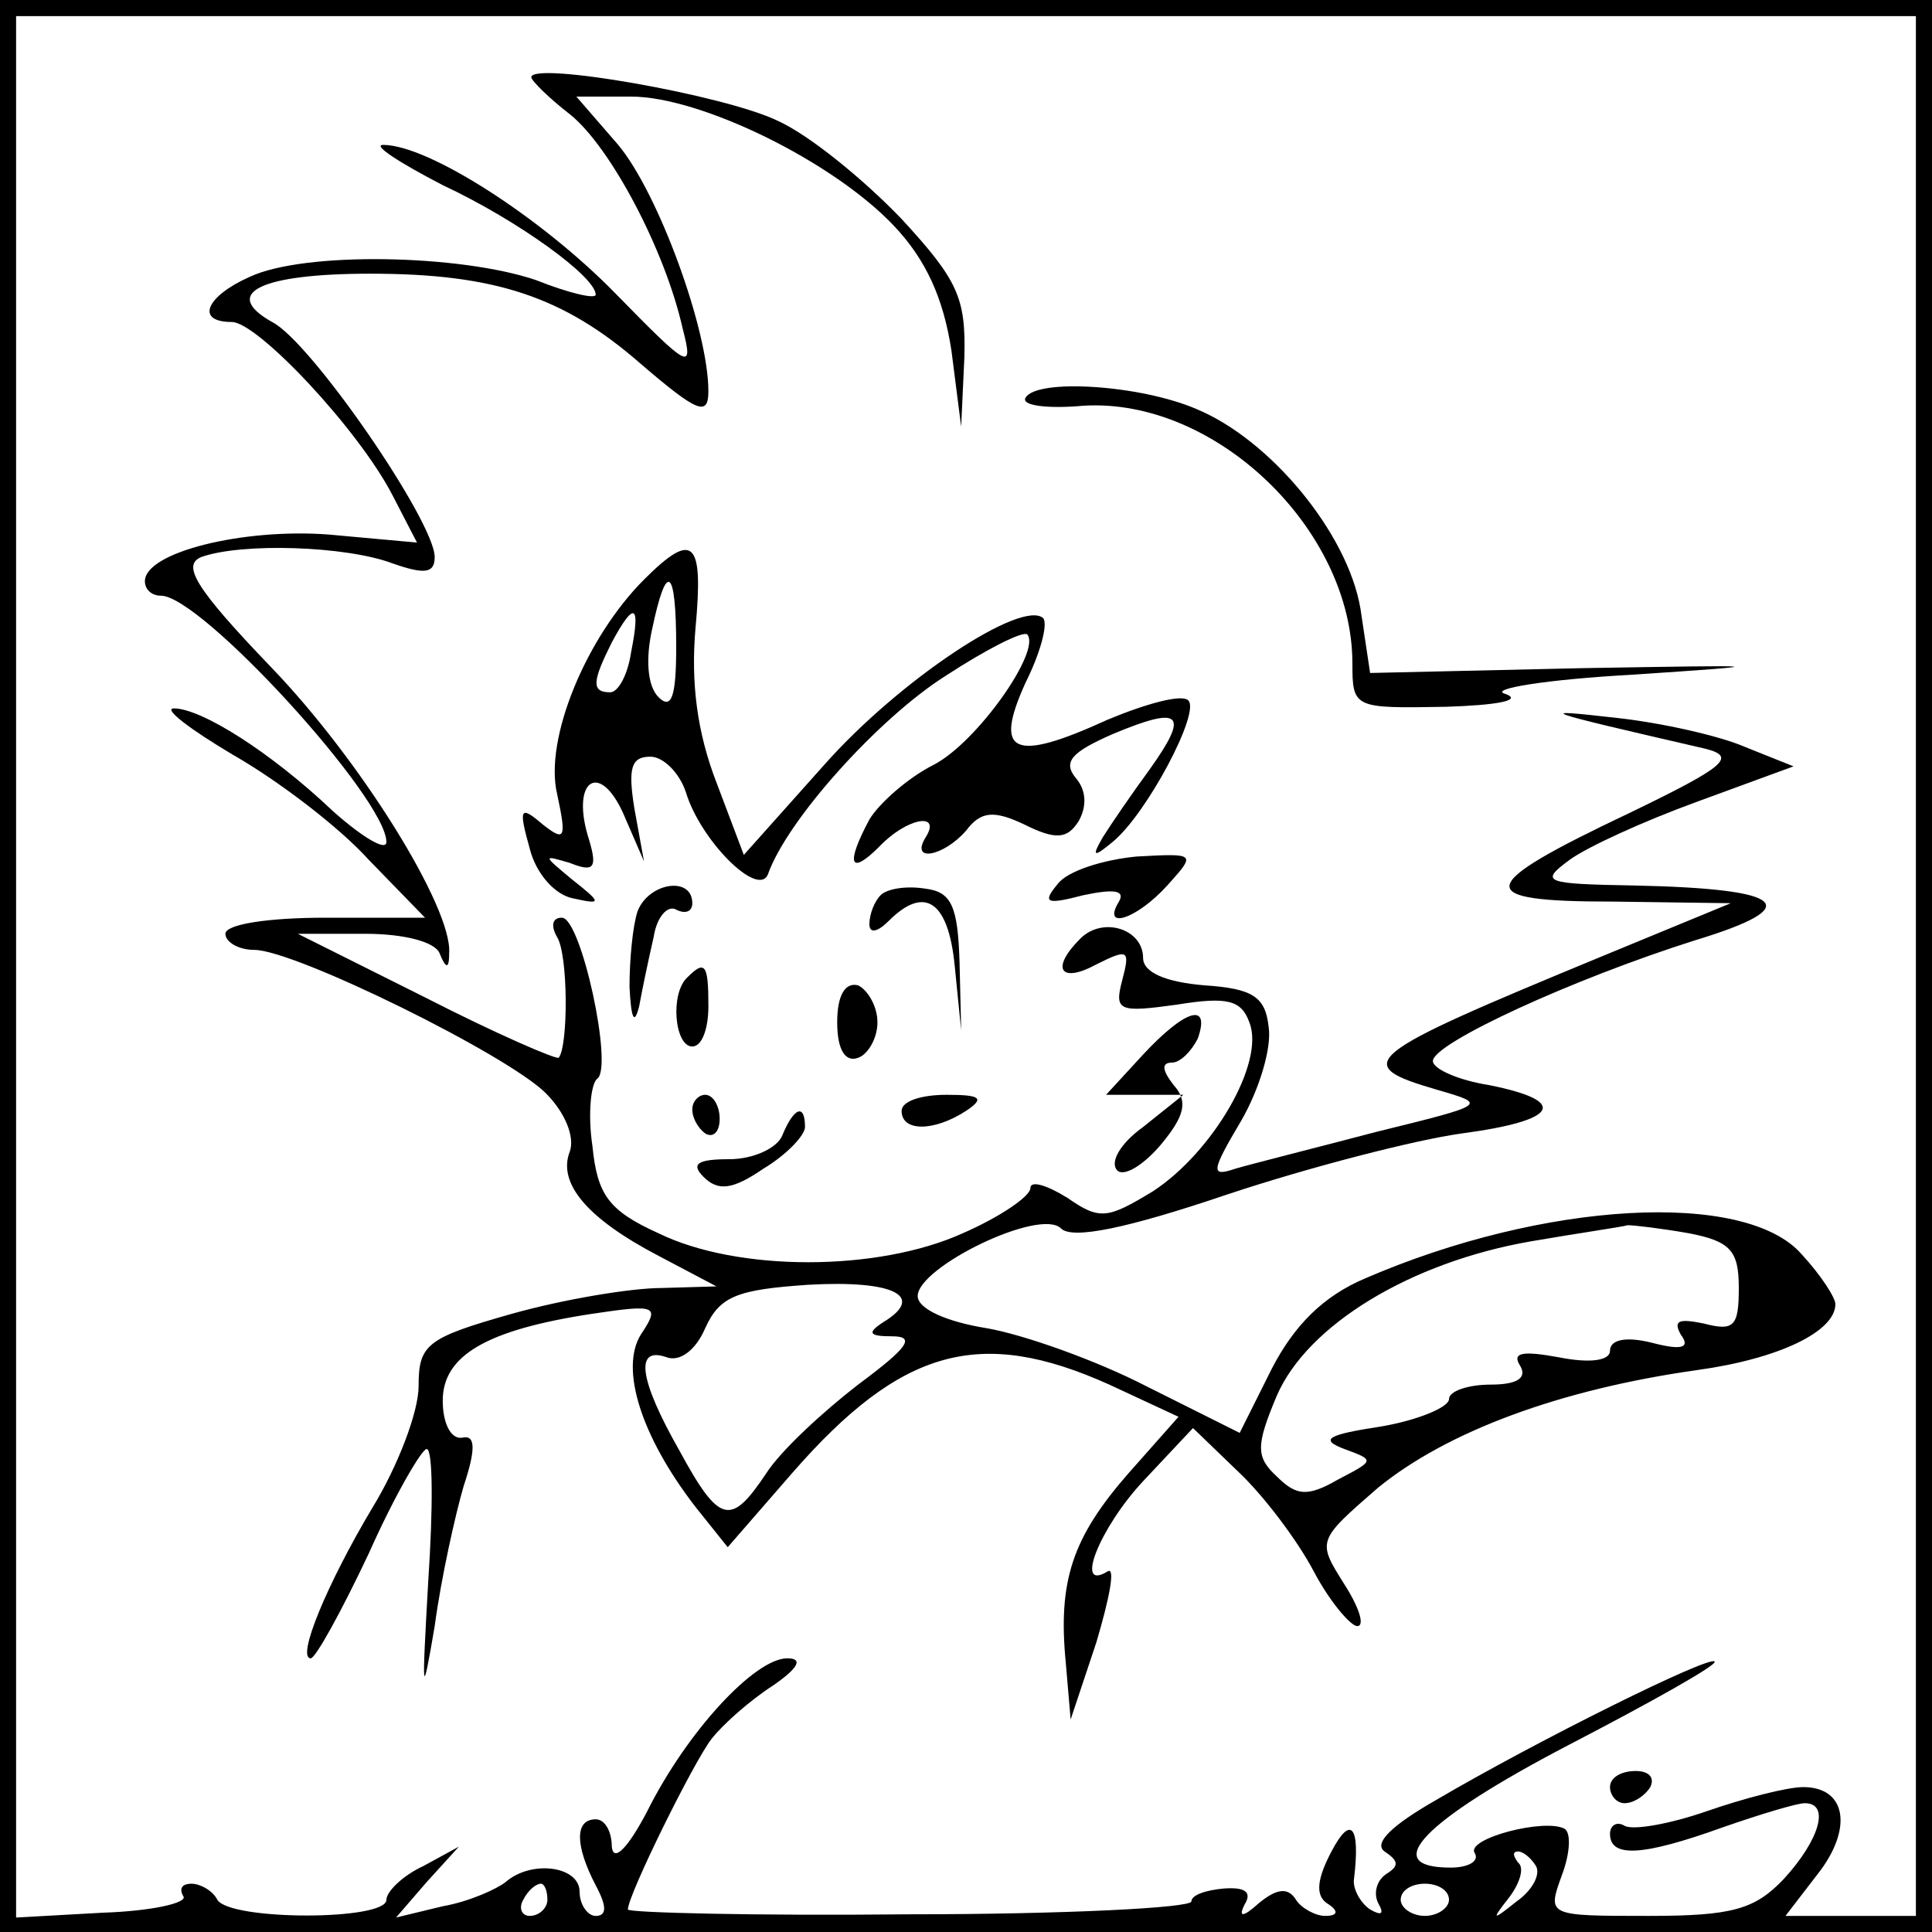 <?xml version="1.0" standalone="no"?>
<!DOCTYPE svg PUBLIC "-//W3C//DTD SVG 20010904//EN"
 "http://www.w3.org/TR/2001/REC-SVG-20010904/DTD/svg10.dtd">
<svg version="1.0" xmlns="http://www.w3.org/2000/svg"
 width="120pt" height="120pt" viewBox="0 0 120 120"
 preserveAspectRatio="xMidYMid meet">

<g transform="translate(0,120) scale(0.1,-0.1)"
fill="#000000" stroke="none">
<path d="M0 600 l0 -600 600 0 600 0 0 600 0 600 -600 0 -600 0 0 -600z m1190
0 l0 -590 -41 0 -40 0 20 26 c22 28 18 54 -9 54 -10 0 -37 -7 -60 -15 -23 -8
-46 -12 -51 -9 -5 3 -9 0 -9 -5 0 -15 20 -14 70 4 23 8 46 15 51 15 16 0 9
-23 -13 -47 -18 -19 -32 -23 -84 -23 -63 0 -63 0 -54 25 5 13 6 26 2 29 -12 7
-62 -6 -56 -15 3 -5 -4 -9 -15 -9 -45 0 -17 29 73 76 52 27 93 50 91 52 -3 4
-110 -49 -173 -86 -28 -16 -39 -27 -32 -32 9 -6 9 -9 1 -14 -6 -4 -8 -12 -5
-18 4 -7 2 -8 -5 -4 -6 4 -11 13 -10 19 4 33 -2 40 -14 17 -9 -17 -10 -27 -3
-32 8 -5 7 -8 -1 -8 -6 0 -15 5 -18 10 -5 8 -12 7 -23 -2 -10 -9 -13 -9 -9 -1
5 8 0 11 -13 10 -11 -1 -20 -4 -20 -8 0 -4 -79 -8 -175 -8 -96 -1 -175 1 -175
3 0 9 41 92 52 106 7 9 24 24 38 33 16 11 19 17 9 17 -20 0 -62 -45 -87 -95
-12 -23 -21 -32 -22 -22 0 9 -4 17 -10 17 -13 0 -13 -16 0 -41 7 -13 7 -19 0
-19 -5 0 -10 7 -10 15 0 16 -30 20 -46 6 -5 -4 -22 -12 -39 -15 l-29 -7 19 22
20 22 -22 -12 c-13 -6 -23 -16 -23 -21 0 -13 -97 -13 -105 0 -3 6 -11 10 -16
10 -6 0 -8 -3 -5 -8 2 -4 -20 -9 -50 -10 l-54 -3 0 590 0 591 590 0 590 0 0
-590z m-236 -559 c3 -5 -2 -15 -12 -22 -15 -12 -16 -12 -5 2 7 9 10 19 6 22
-3 4 -4 7 0 7 3 0 8 -4 11 -9z m-614 -21 c0 -5 -5 -10 -11 -10 -5 0 -7 5 -4
10 3 6 8 10 11 10 2 0 4 -4 4 -10z m560 0 c0 -5 -7 -10 -15 -10 -8 0 -15 5
-15 10 0 6 7 10 15 10 8 0 15 -4 15 -10z"/>
<path d="M330 1152 c0 -2 11 -13 24 -23 25 -20 59 -84 70 -133 7 -27 4 -25
-42 22 -46 47 -116 92 -144 92 -7 0 10 -11 37 -25 47 -22 95 -57 95 -68 0 -3
-17 1 -37 9 -47 16 -144 18 -178 2 -27 -12 -34 -28 -11 -28 16 0 79 -67 100
-108 l15 -29 -55 5 c-53 4 -114 -11 -114 -29 0 -5 4 -9 10 -9 25 0 140 -126
140 -153 0 -6 -15 3 -33 19 -39 37 -82 64 -99 64 -7 0 10 -13 37 -29 28 -16
66 -45 84 -65 l35 -36 -62 0 c-35 0 -62 -4 -62 -10 0 -5 8 -10 18 -10 25 0
157 -65 181 -89 12 -12 18 -27 15 -36 -8 -20 11 -42 55 -65 l36 -19 -34 -1
c-19 0 -61 -7 -93 -16 -53 -15 -58 -19 -58 -45 0 -16 -13 -50 -29 -76 -28 -47
-47 -93 -38 -93 3 0 19 29 36 65 16 36 33 65 36 65 4 0 4 -37 1 -82 -4 -71 -4
-75 4 -28 4 30 13 70 18 87 8 24 7 32 -1 30 -7 -1 -12 9 -12 23 0 28 27 44 93
54 40 6 42 5 30 -13 -13 -21 0 -63 34 -107 l20 -25 40 46 c68 78 117 91 197
55 l43 -20 -31 -35 c-35 -40 -44 -67 -39 -118 l3 -35 16 48 c8 27 12 47 7 44
-21 -13 -5 27 22 56 l31 33 28 -27 c16 -15 37 -43 47 -62 10 -19 23 -34 27
-34 5 0 1 12 -8 26 -17 27 -17 27 21 60 43 35 113 61 198 73 51 7 86 24 86 41
0 4 -9 18 -21 31 -35 40 -160 33 -271 -15 -26 -11 -44 -29 -58 -56 l-20 -40
-58 29 c-31 16 -76 32 -99 36 -25 4 -43 12 -43 20 0 18 76 55 89 42 7 -7 41 0
103 21 51 17 117 34 146 38 60 8 67 20 17 30 -19 3 -35 10 -35 15 0 11 87 51
163 75 69 21 57 32 -38 34 -56 1 -59 2 -40 16 11 8 46 24 79 36 l60 22 -30 12
c-16 7 -52 15 -79 18 -53 6 -50 5 54 -19 20 -5 13 -11 -47 -40 -97 -46 -98
-55 -10 -55 l73 -1 -80 -33 c-150 -62 -157 -67 -102 -83 31 -9 31 -9 -38 -26
-38 -10 -78 -20 -88 -23 -15 -5 -15 -2 4 30 11 19 19 45 17 58 -2 19 -10 24
-40 26 -24 2 -38 8 -38 17 0 18 -25 26 -39 12 -19 -19 -12 -28 10 -16 20 10
21 9 16 -10 -5 -19 -2 -20 34 -15 31 5 40 3 45 -11 10 -25 -23 -81 -60 -105
-28 -17 -33 -18 -53 -4 -13 8 -23 11 -23 6 0 -5 -19 -18 -42 -28 -53 -24 -140
-24 -189 0 -31 14 -38 24 -41 54 -3 20 -1 39 3 42 10 7 -10 100 -22 100 -6 0
-7 -5 -3 -12 7 -11 7 -68 1 -75 -2 -1 -39 15 -82 37 l-80 40 42 0 c24 0 43 -5
46 -12 4 -10 6 -10 6 0 2 28 -55 120 -111 178 -47 49 -55 63 -43 68 25 9 90 7
119 -4 20 -7 26 -6 26 4 0 22 -77 134 -101 146 -32 18 -7 30 61 30 77 0 120
-14 168 -56 35 -30 42 -33 42 -17 0 38 -31 123 -56 153 l-26 30 34 0 c43 0
125 -40 163 -80 20 -21 31 -45 36 -78 l6 -47 2 43 c1 37 -4 48 -39 86 -23 24
-57 52 -77 61 -33 16 -153 37 -153 27z m719 -718 c26 -5 31 -11 31 -34 0 -24
-3 -27 -22 -22 -15 3 -19 2 -14 -7 6 -8 1 -10 -18 -5 -16 4 -26 2 -26 -5 0 -6
-12 -8 -32 -4 -22 4 -29 3 -24 -5 5 -8 -2 -12 -18 -12 -14 0 -26 -4 -26 -9 0
-5 -19 -13 -42 -17 -33 -5 -39 -8 -23 -14 19 -7 19 -7 -4 -19 -19 -11 -26 -10
-38 2 -13 12 -13 19 0 50 19 44 83 83 158 96 29 5 57 9 60 10 4 0 21 -2 38 -5z
m-500 -55 c-11 -7 -9 -9 5 -9 15 0 10 -7 -21 -30 -22 -17 -48 -41 -57 -55 -22
-33 -29 -32 -54 14 -25 44 -28 65 -8 58 8 -3 18 4 24 18 9 20 20 24 64 27 53
3 73 -7 47 -23z"/>
<path d="M637 953 c-3 -5 14 -7 36 -5 82 5 167 -77 167 -160 0 -28 1 -28 58
-27 32 1 48 4 37 8 -11 3 25 9 80 12 89 6 86 6 -32 4 l-132 -3 -6 40 c-8 47
-56 105 -102 124 -35 15 -99 19 -106 7z"/>
<path d="M400 840 c-36 -36 -62 -99 -54 -133 6 -28 5 -30 -9 -19 -14 12 -15
10 -8 -15 4 -16 16 -29 27 -31 18 -4 18 -3 -1 12 -18 15 -18 15 -1 10 15 -6
17 -3 12 14 -12 37 6 50 21 17 l13 -30 -6 33 c-4 25 -2 32 10 32 8 0 18 -10
22 -22 9 -30 45 -66 51 -51 12 34 69 97 110 123 26 17 48 28 51 26 9 -10 -31
-67 -58 -81 -16 -8 -34 -24 -40 -34 -15 -28 -12 -35 6 -17 17 18 39 22 29 6
-10 -16 11 -12 25 4 9 12 17 13 36 4 20 -10 27 -9 34 2 5 9 5 19 -2 27 -8 10
-2 16 23 27 43 18 48 13 23 -22 -11 -15 -24 -34 -29 -42 -7 -12 -6 -13 6 -3
21 17 55 81 47 88 -4 4 -26 -2 -50 -12 -59 -27 -71 -21 -51 23 9 18 14 36 11
40 -13 12 -89 -38 -136 -91 l-50 -56 -17 45 c-12 31 -16 62 -13 96 5 54 -1 61
-32 30z m20 -42 c0 -31 -3 -39 -11 -31 -7 7 -8 24 -4 42 9 43 15 39 15 -11z
m-28 -3 c-2 -14 -8 -25 -13 -25 -12 0 -11 7 1 31 14 26 18 24 12 -6z"/>
<path d="M657 651 c-10 -12 -7 -13 16 -7 19 4 26 3 22 -4 -11 -18 11 -11 30
10 18 20 18 20 -19 18 -21 -2 -43 -9 -49 -17z"/>
<path d="M396 634 c-3 -9 -5 -30 -5 -47 1 -20 3 -24 6 -12 2 11 6 30 9 43 2
13 9 20 14 17 6 -3 10 -1 10 4 0 17 -27 13 -34 -5z"/>
<path d="M547 644 c-4 -4 -7 -12 -7 -18 0 -6 5 -5 12 2 22 22 37 13 41 -28 l4
-40 -1 42 c-1 35 -5 44 -21 46 -12 2 -24 0 -28 -4z"/>
<path d="M427 593 c-11 -10 -8 -43 3 -43 6 0 10 11 10 25 0 26 -2 29 -13 18z"/>
<path d="M520 565 c0 -17 5 -25 13 -22 6 2 12 12 12 22 0 10 -6 20 -12 23 -8
2 -13 -6 -13 -23z"/>
<path d="M710 545 l-23 -25 24 0 24 0 -25 -20 c-14 -10 -21 -22 -16 -27 4 -4
16 3 27 16 15 18 17 27 8 37 -7 9 -8 14 -1 14 5 0 12 7 16 15 8 23 -8 18 -34
-10z"/>
<path d="M430 511 c0 -6 4 -12 8 -15 5 -3 9 1 9 9 0 8 -4 15 -9 15 -4 0 -8 -4
-8 -9z"/>
<path d="M560 510 c0 -13 20 -13 40 0 12 8 9 10 -12 10 -16 0 -28 -4 -28 -10z"/>
<path d="M486 495 c-3 -8 -18 -15 -33 -15 -20 0 -24 -3 -16 -11 9 -9 18 -8 37
5 15 9 26 21 26 26 0 15 -7 12 -14 -5z"/>
<path d="M1000 90 c0 -5 4 -10 9 -10 6 0 13 5 16 10 3 6 -1 10 -9 10 -9 0 -16
-4 -16 -10z"/>
</g>
</svg>
